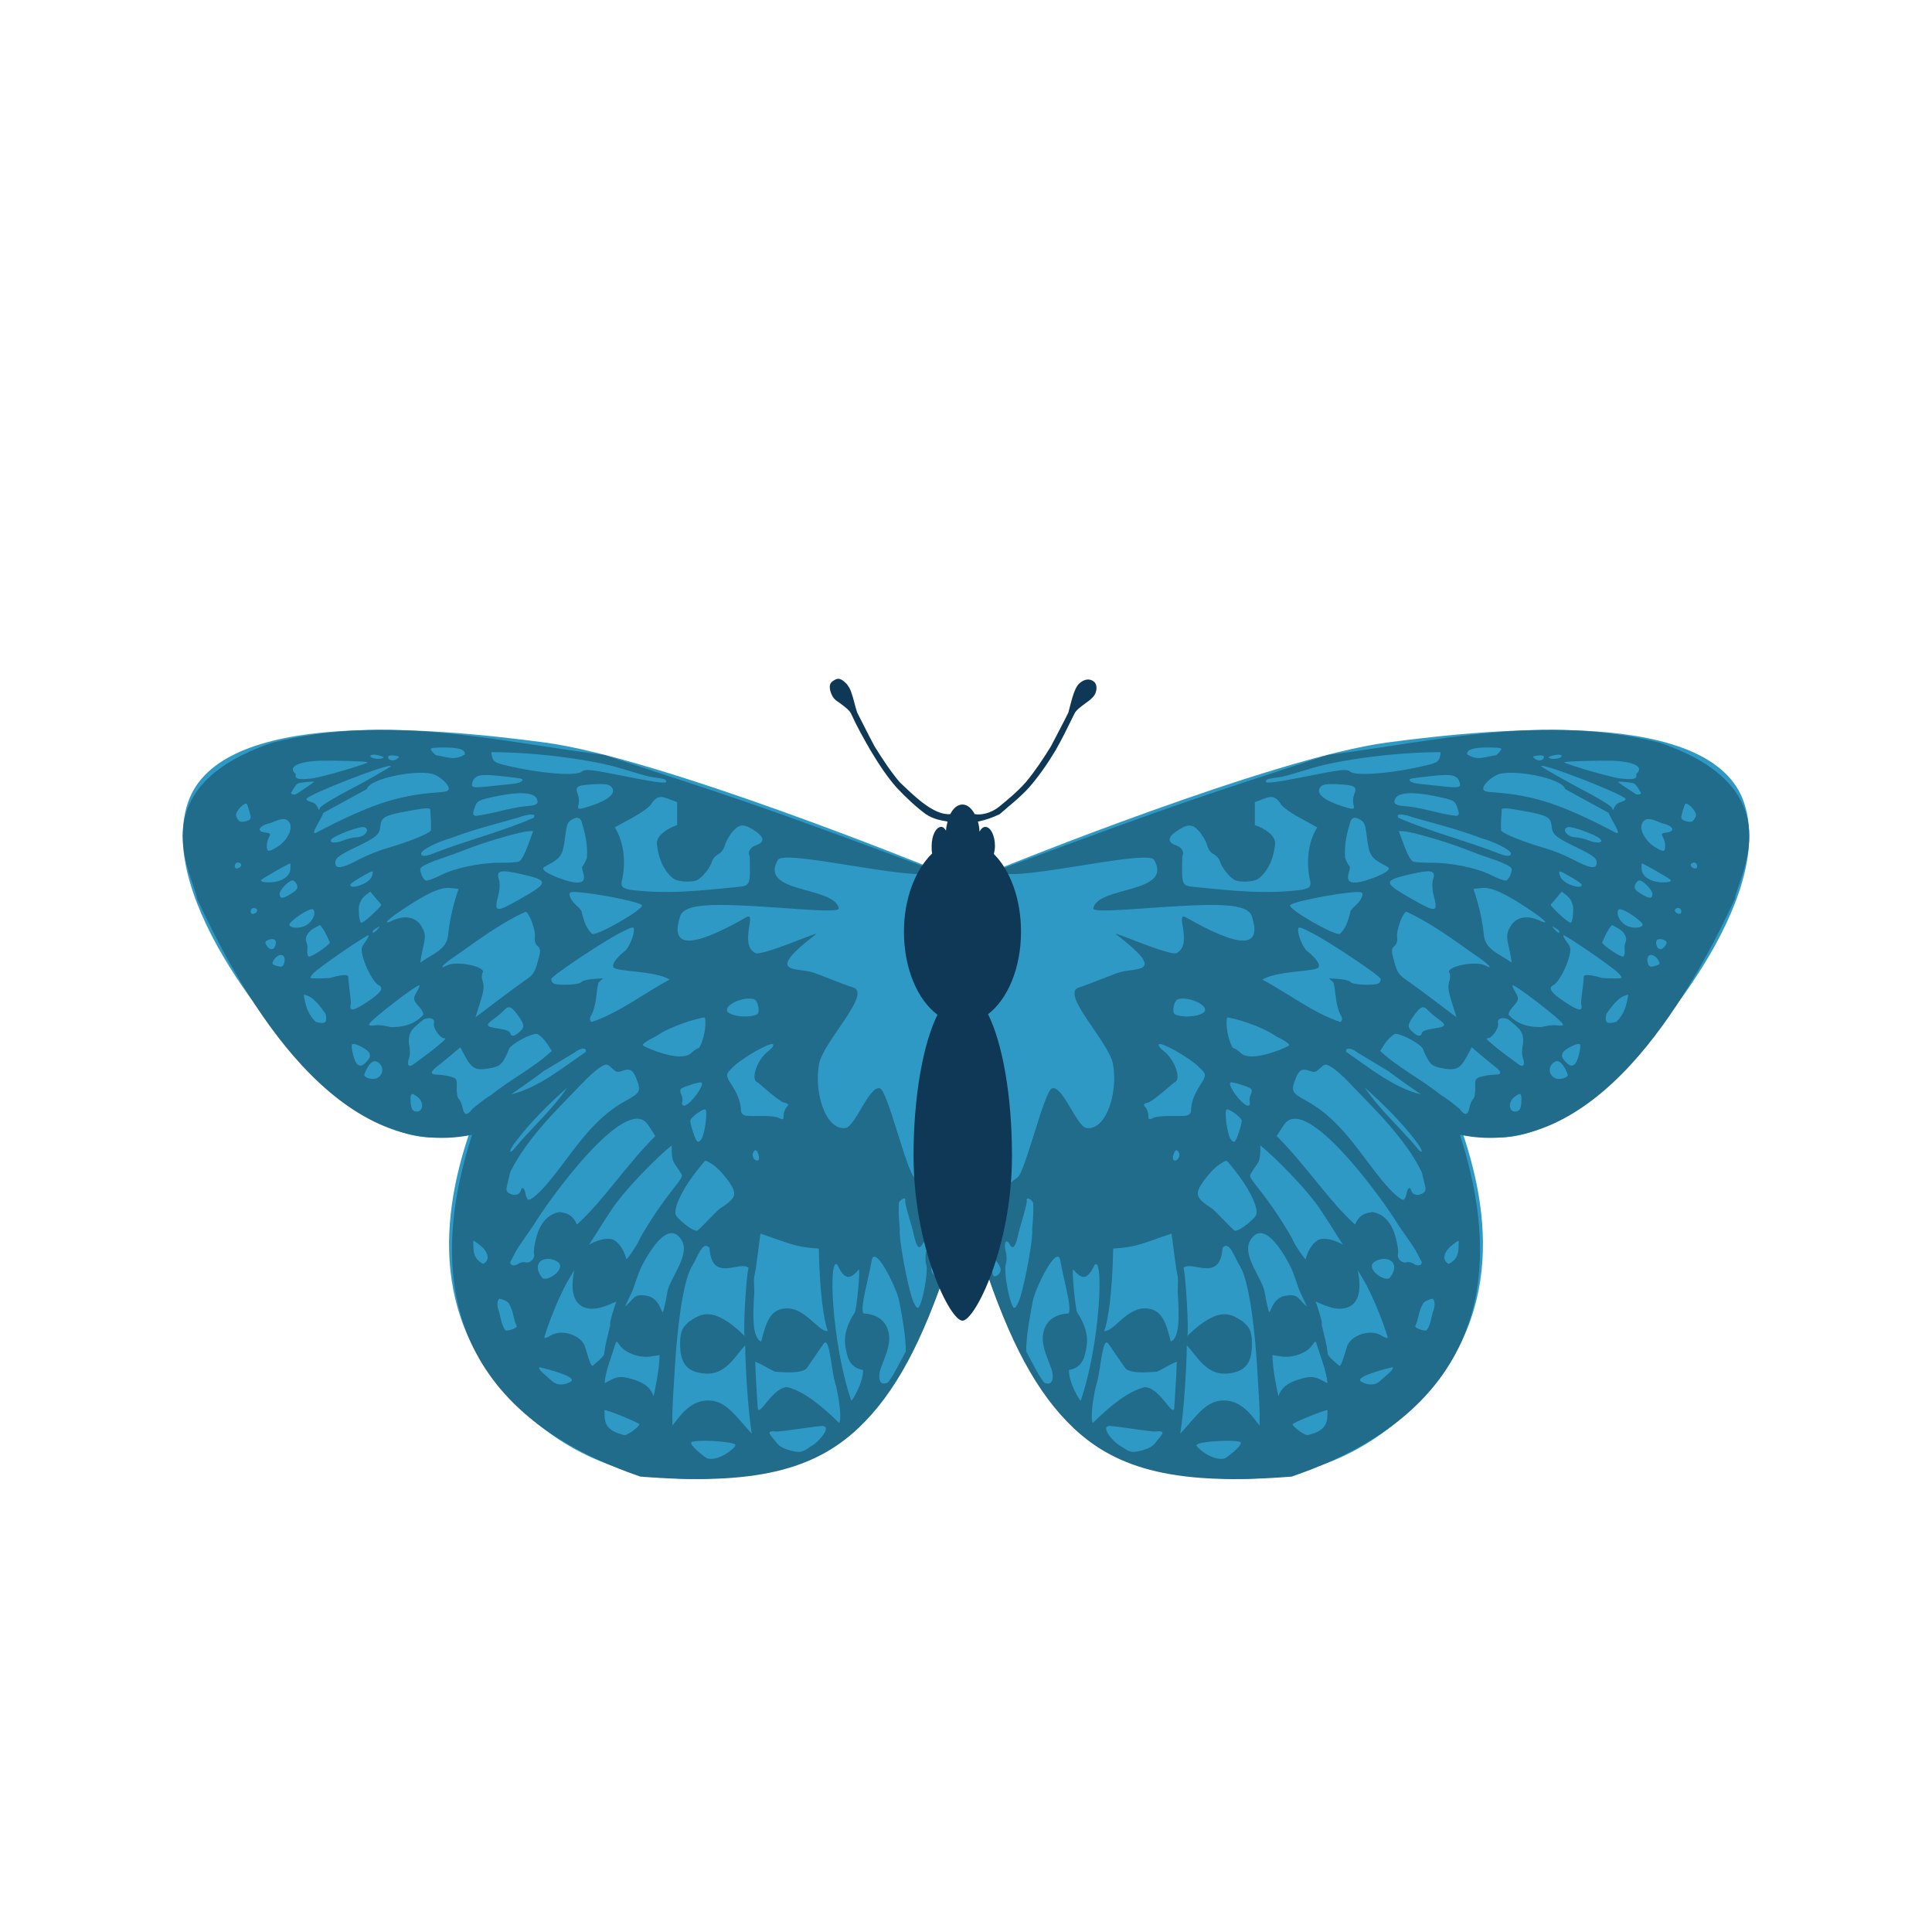 <svg width="74" height="74" viewBox="0 0 74 74" fill="none" xmlns="http://www.w3.org/2000/svg">
<rect width="74" height="74" fill="white"/>
<g filter="url(#filter0_i_1228_7578)">
<path d="M37 40.642C37.452 46.246 40.312 50.253 42.26 51.356C44.207 52.46 49.16 53.935 53.345 50.591C57.531 47.247 57.219 42.885 56.003 39.339C57.267 39.722 58.673 39.843 60.98 37.978C63.287 36.114 68.014 30.387 66.806 26.754C65.598 23.122 57.515 23.857 53.124 24.441C48.732 25.026 38.329 29.249 38.329 29.249C38.329 29.249 38.689 31.368 38.527 32.536C38.365 33.705 37.283 36.108 37.283 36.108L37 40.642Z" fill="#2F99C6"/>
<path d="M37 40.642C36.548 46.246 33.688 50.253 31.74 51.356C29.793 52.46 24.84 53.935 20.655 50.591C16.469 47.247 16.781 42.885 17.997 39.339C16.733 39.722 15.327 39.843 13.02 37.978C10.713 36.114 5.986 30.387 7.194 26.754C8.402 23.122 16.485 23.857 20.876 24.441C25.268 25.026 35.671 29.249 35.671 29.249C35.671 29.249 35.311 31.368 35.473 32.536C35.635 33.705 36.717 36.108 36.717 36.108L37 40.642Z" fill="#2F99C6"/>
<path d="M50.851 24.918C55.056 24.378 59.129 23.342 63.563 24.444C68.746 26.203 66.562 29.593 66.444 30.442C64.621 34.357 61.067 40.518 55.919 39.465C58.627 47.886 53.625 51.133 49.474 52.557C45.108 52.905 42.816 52.303 41.117 50.695C39.715 49.367 38.661 47.4 37.652 44.3C37.711 43.945 37.657 41.977 38.977 41.096C39.258 40.909 39.996 37.81 40.286 37.692C40.69 37.527 41.239 39.16 41.619 39.206C42.376 39.297 42.824 37.86 42.631 36.761C42.482 35.912 40.587 34.047 41.324 33.822C41.746 33.692 42.667 33.299 42.915 33.232C43.555 33.06 44.716 33.297 42.753 31.786C42.537 31.62 44.823 32.641 45.074 32.503C45.712 32.154 44.968 30.877 45.432 31.142C47.539 32.345 48.354 32.318 47.944 31.083C47.851 30.803 47.403 30.659 46.412 30.661C44.612 30.666 41.827 31.033 41.874 30.79C42.045 29.932 44.961 30.23 44.202 28.933C43.942 28.489 38.208 29.958 38.274 29.315C45.57 26.605 45.754 26.596 50.851 24.918ZM47.272 51.587C47.441 51.445 47.554 51.294 47.526 51.25C47.442 51.122 45.913 51.198 45.83 51.342C45.789 51.413 46.431 51.983 46.908 51.862C46.941 51.853 47.105 51.73 47.272 51.587ZM50.845 50.012C50.786 49.978 49.551 50.483 49.514 50.546C49.473 50.616 49.98 50.998 50.092 50.968C50.877 50.775 50.84 50.437 50.845 50.012ZM48.139 48.173C48.012 46.285 47.767 44.91 47.478 44.468C47.286 44.173 47.092 43.492 46.826 43.793C46.74 45.165 45.648 44.253 45.329 44.564C45.417 44.82 45.54 46.951 45.478 47.175C45.85 46.793 46.343 46.421 46.739 46.353C47.133 46.286 47.35 46.462 47.604 46.618C47.847 46.835 47.899 46.931 47.946 47.256C47.996 48.172 47.748 48.557 46.981 48.612C46.215 48.666 45.852 47.957 45.458 47.525C45.446 48.471 45.346 50.039 45.206 50.914C45.857 50.211 46.203 49.619 46.913 49.641C47.621 49.663 48.009 50.322 48.242 50.599L48.248 50.241C48.253 50.044 48.202 49.114 48.139 48.173ZM44.261 51.254C44.439 51.007 44.743 50.773 44.284 50.829C44.097 50.852 42.646 50.599 42.469 50.619C42.167 50.653 42.597 51.195 42.894 51.371C43.191 51.546 43.249 51.687 43.71 51.562C44.001 51.484 44.161 51.394 44.262 51.254H44.261ZM52.857 48.896C53.037 48.731 53.438 48.428 53.336 48.368C53.053 48.429 51.762 48.761 52.174 48.939C52.326 49.026 52.629 49.104 52.857 48.896ZM50.654 48.159C50.542 47.824 50.435 47.502 50.417 47.444C50.392 47.361 50.357 47.378 50.267 47.518C50.079 47.811 49.516 48.022 49.093 47.958L48.737 47.904C48.744 48.451 48.883 49.084 48.966 49.484C49.107 49.064 49.446 48.91 49.925 48.785C50.404 48.661 50.557 48.848 50.839 48.979C50.85 48.862 50.767 48.494 50.654 48.159V48.159ZM44.975 49.95C45.011 49.326 45.055 48.82 45.073 48.158C44.829 48.242 44.575 48.425 44.31 48.539C43.623 48.593 43.311 48.564 43.117 48.429L42.458 47.473C42.226 47.136 42.165 48.453 42.018 48.942C41.894 49.357 41.738 50.325 41.859 50.503C42.51 49.861 43.201 49.291 43.839 49.133C44.396 49.115 44.898 50.263 44.975 49.951V49.95ZM54.883 46.254C54.989 46.006 54.959 45.715 54.832 45.75C54.79 45.761 54.531 45.832 54.49 45.958C54.331 46.231 54.336 46.532 54.203 46.805C54.222 46.877 54.529 46.986 54.638 46.96C54.791 46.764 54.812 46.497 54.883 46.253V46.254ZM52.852 46.365C52.675 45.908 52.411 45.335 52.267 45.092L52.006 44.65C52.141 45.338 52.079 45.868 51.657 46.06C51.234 46.251 50.716 45.991 50.395 45.852C50.413 45.918 50.684 46.682 50.623 46.742C50.759 47.317 50.797 47.398 50.861 47.874C50.867 47.956 51.239 48.261 51.294 48.31C51.381 48.388 51.558 47.649 51.613 47.527C51.796 47.115 52.511 46.906 52.902 47.15C53.023 47.225 53.134 47.267 53.148 47.242C53.163 47.216 53.029 46.822 52.852 46.365V46.365ZM41.111 44.63C41.035 44.541 41.187 46.173 41.264 46.281C41.286 46.312 41.697 46.886 41.629 47.48C41.56 48.073 41.416 48.388 40.946 48.473C40.915 48.943 41.383 49.692 41.394 49.647C42.139 47.496 42.29 44.062 41.926 44.446C41.661 45.004 41.465 45.047 41.111 44.629L41.111 44.63ZM39.985 46.952C40.187 46.291 40.908 46.32 40.939 46.304C41.05 46.002 40.73 44.998 40.617 44.296C40.505 43.595 39.651 45.342 39.561 45.825C39.47 46.308 39.302 47.143 39.306 47.767C39.405 47.925 39.957 49.064 40.053 48.974C40.053 48.974 40.318 49.107 40.323 48.711C40.328 48.293 39.783 47.614 39.985 46.952ZM52.703 44.294C52.223 44.526 52.973 45.101 53.224 44.955C53.675 44.386 53.183 44.062 52.703 44.294ZM55.7 44.263C55.874 44.067 55.863 43.877 55.87 43.628C55.889 43.489 55.875 43.493 55.608 43.699C55.333 43.913 55.242 44.197 55.402 44.348C55.491 44.433 55.497 44.431 55.7 44.263H55.7ZM49.437 44.532C49.279 44.203 49.089 43.928 49.056 43.879C48.445 42.98 48.071 43.171 47.872 43.54C47.578 44.083 48.347 44.993 48.431 45.455C48.482 45.732 48.574 46.242 48.623 46.257C48.671 46.271 48.745 45.705 49.247 45.627C49.748 45.551 49.701 45.75 50.061 46.046L49.784 45.456C49.707 45.291 49.594 44.862 49.437 44.532ZM39.08 45.682C39.303 44.955 39.59 43.304 39.533 43.088C39.569 42.721 39.596 42.313 39.567 42.046C39.42 41.866 39.285 41.852 39.331 42.02C39.263 42.415 39.115 42.813 39.022 43.186C38.906 43.759 38.804 43.895 38.669 43.656C38.535 43.421 38.434 43.611 38.521 43.935C38.563 44.094 38.565 44.313 38.526 44.423C38.423 44.708 38.707 46.139 38.858 46.094C38.917 46.077 39.017 45.891 39.081 45.682H39.08ZM54.449 44.322C54.108 43.683 54.286 43.971 53.548 42.904C53.046 42.052 50.014 37.821 49.179 39.084L48.899 39.512C50.004 40.609 50.914 42.019 51.903 42.903C52.095 42.462 52.357 42.468 52.568 42.422C53.01 42.505 53.31 42.836 53.46 43.403C53.53 43.669 53.569 43.947 53.547 44.019C53.492 44.195 53.691 44.399 53.871 44.35C53.917 44.341 53.965 44.34 54.011 44.349C54.057 44.358 54.101 44.376 54.14 44.402C54.302 44.518 54.488 44.469 54.449 44.322ZM45.113 45.547C45.097 45.301 45.151 45.025 45.093 44.812C45.036 44.599 44.897 43.35 44.871 43.251C43.802 43.608 43.531 43.778 42.638 43.822C42.608 45.431 42.452 46.58 42.293 46.983C42.636 47.019 43.123 46.149 43.796 46.117C44.468 46.084 44.644 46.584 44.844 47.384C45.205 47.238 45.158 46.32 45.113 45.547ZM38.308 44.723C38.352 44.629 38.327 44.537 38.214 44.37C38.034 44.105 37.962 44.184 37.996 44.609C38.016 44.849 38.044 44.907 38.135 44.883C38.198 44.866 38.276 44.794 38.308 44.724V44.723ZM50.559 43.467C50.782 43.402 51.188 43.518 51.442 43.679C51.352 43.557 50.858 42.749 50.646 42.441C50.09 41.555 48.738 40.239 48.275 39.873C48.281 40.596 48.188 40.475 47.892 40.982C47.801 41.14 48.267 41.485 49.071 42.741C49.307 43.11 49.515 43.464 49.532 43.526C49.562 43.633 49.972 44.239 50.009 44.229C50.112 43.832 50.336 43.533 50.56 43.467H50.559ZM53.875 41.711C53.909 41.502 54.008 41.434 54.05 41.591C54.095 41.758 54.272 41.816 54.46 41.724C54.603 41.654 54.626 41.59 54.577 41.395C54.535 41.228 54.495 41.06 54.456 40.893C53.809 39.575 52.602 38.438 51.684 37.477C51.463 37.241 51.166 36.976 51.024 36.888C50.776 36.735 50.759 36.736 50.568 36.911C50.39 37.074 50.351 37.085 50.17 37.018C49.863 36.906 49.747 36.979 49.601 37.375C49.449 37.789 49.49 37.868 50.009 38.148C51.337 38.868 52.02 40.093 52.929 41.205C53.32 41.683 53.683 42.003 53.774 41.946C53.812 41.921 53.858 41.816 53.876 41.712L53.875 41.711ZM48.101 42.561C48.235 42.346 47.905 41.64 47.471 41.058C47.245 40.754 47.023 40.482 46.976 40.453C46.577 40.614 46.332 40.941 46.101 41.232C45.742 41.745 45.785 41.875 46.449 42.309C46.653 42.484 47.122 43.009 47.298 43.144C47.529 43.139 48.02 42.69 48.101 42.561ZM54.264 39.748C53.686 38.98 52.979 38.289 52.276 37.657C52.82 38.482 53.715 39.282 54.274 39.963C54.353 40.074 54.433 40.136 54.453 40.102C54.472 40.069 54.387 39.909 54.264 39.748H54.264ZM45.167 40.184C45.145 40.103 45.094 40.047 45.053 40.057C44.961 40.082 44.882 40.396 44.957 40.44C45.064 40.501 45.205 40.329 45.167 40.184ZM58.271 38.227C58.291 37.869 58.254 37.834 58.021 38.003C57.726 38.217 57.795 38.651 58.11 38.566C58.207 38.541 58.26 38.429 58.271 38.227ZM56.29 38.401C56.321 38.26 56.384 38.119 56.43 38.089C56.476 38.058 56.51 37.869 56.505 37.667C56.496 37.32 56.51 37.298 56.766 37.231C56.914 37.192 57.138 37.161 57.263 37.161C57.539 37.161 57.529 37.055 57.23 36.827C56.924 36.587 56.667 36.366 56.37 36.114L56.188 36.455C55.933 36.931 55.773 37.012 55.269 36.922C54.925 36.86 54.82 36.799 54.697 36.59C54.615 36.449 54.53 36.27 54.509 36.193C54.457 36 53.614 35.548 53.413 35.605C53.147 35.774 53.034 35.991 52.865 36.254C53.571 36.912 54.443 37.336 55.196 37.948C55.459 38.096 55.691 38.307 55.892 38.459C56.116 38.752 56.217 38.737 56.29 38.401ZM60.05 37.17C60.029 37.093 59.814 36.53 59.556 36.668C59.297 36.806 59.298 37.131 59.52 37.272C59.743 37.414 60.07 37.247 60.05 37.17ZM60.476 36.399C60.525 36.206 60.543 36.027 60.515 36.001C60.433 35.923 59.918 36.183 59.852 36.336C59.803 36.449 59.827 36.519 59.967 36.673C60.199 36.929 60.364 36.841 60.476 36.399ZM54.429 37.92C50.901 35.483 56.214 38.879 51.996 36.316C51.757 36.125 51.517 36.111 51.565 36.293C52.473 36.91 53.364 37.655 54.428 37.92H54.429ZM58.333 36.533C58.288 36.404 58.287 36.166 58.333 36.003C58.388 35.484 58.163 35.378 57.769 35.042C57.529 34.943 57.331 35.019 57.378 35.193C57.426 35.374 57.138 35.784 56.974 35.767C56.908 35.76 56.961 35.837 57.099 35.945C57.422 36.228 57.778 36.484 58.116 36.732C58.33 36.913 58.434 36.818 58.334 36.532L58.333 36.533ZM47.457 39.355C47.524 39.15 47.57 38.95 47.559 38.909C47.526 38.786 47.087 38.467 46.988 38.493C46.882 38.522 47.003 39.45 47.138 39.636C47.267 39.814 47.322 39.765 47.457 39.355ZM62.367 34.099C61.999 34.152 61.738 34.545 61.529 34.83C61.454 35.175 61.534 35.24 61.907 35.14C62.197 34.861 62.293 34.551 62.367 34.099ZM59.862 35.23C59.822 35.077 57.981 33.659 57.933 33.743C57.921 33.764 57.97 33.879 58.042 33.999C58.19 34.247 58.179 34.309 57.935 34.576C57.838 34.681 57.771 34.813 57.785 34.866C58.143 35.276 58.656 35.347 59.028 35.34C59.24 35.287 59.489 35.254 59.584 35.268C59.793 35.299 59.878 35.287 59.862 35.23ZM47.865 38.201C47.847 38.13 47.865 38.003 47.91 37.918C47.953 37.834 47.955 37.735 47.915 37.699C47.832 37.627 47.221 37.436 47.143 37.457C47.004 37.494 47.355 38.055 47.666 38.29C47.808 38.398 47.908 38.354 47.867 38.201H47.865ZM45.618 38.551C45.632 38.059 45.868 37.725 46.099 37.356C46.187 37.132 46.183 37.122 45.907 36.854C45.55 36.507 44.482 35.903 44.393 35.998C44.351 36.043 44.426 36.148 44.592 36.276C45.016 36.605 45.268 37.381 44.976 37.46C44.656 37.729 44.368 38 44.024 38.213C43.788 38.277 43.77 38.3 43.87 38.408C43.932 38.474 43.984 38.615 43.985 38.721C43.985 38.9 44.002 38.905 44.228 38.793C44.649 38.706 45.082 38.773 45.431 38.734C45.54 38.712 45.613 38.64 45.618 38.551V38.551ZM60.557 34.43C60.579 34.066 60.663 33.609 60.659 33.421C60.654 33.234 61.372 33.461 61.372 33.461C61.763 33.482 62.095 33.481 62.109 33.456C62.124 33.432 62.061 33.341 61.97 33.253C61.705 32.998 59.912 31.771 59.881 31.825C59.866 31.851 59.927 31.97 60.019 32.089C60.163 32.278 60.174 32.344 60.111 32.615C60.011 33.039 59.682 33.644 59.504 33.729C59.278 33.839 59.402 34.025 59.936 34.378C60.492 34.745 60.645 34.758 60.557 34.429L60.557 34.43ZM54.468 35.557C54.489 35.491 54.645 35.434 54.925 35.394C55.403 35.324 55.425 35.267 55.073 35.017C54.939 34.922 54.813 34.815 54.697 34.698C54.513 34.499 54.411 34.539 54.145 34.914C53.896 35.265 53.895 35.352 54.137 35.555C54.32 35.71 54.423 35.71 54.469 35.555L54.468 35.557ZM63.53 32.799C63.341 32.466 63.019 32.522 63.112 32.873C63.154 33.029 63.2 33.051 63.386 33.001C63.571 32.951 63.596 32.916 63.53 32.799ZM55.612 34.4C55.471 33.961 55.448 33.784 55.509 33.599C55.552 33.468 55.555 33.317 55.517 33.264C55.349 33.031 56.501 32.785 56.871 32.975C57.248 33.169 57.005 32.91 56.491 32.571C55.646 31.978 54.787 31.336 53.866 30.921C53.724 30.96 53.475 31.64 53.513 31.89C53.535 32.035 53.494 32.17 53.407 32.239C53.286 32.337 53.285 32.417 53.402 32.832C53.525 33.264 53.574 33.336 53.888 33.55C54.567 34.032 55.117 34.46 55.787 34.964C55.787 34.964 55.71 34.709 55.611 34.4H55.612ZM49.377 36.032C49.402 35.988 49.178 35.836 48.878 35.695C48.308 35.292 47.273 34.991 46.998 34.971C46.938 35.26 47.033 35.826 47.215 36.127C47.308 36.161 47.438 36.247 47.504 36.316C47.696 36.517 48.134 36.513 48.762 36.303C49.075 36.199 49.351 36.077 49.377 36.033V36.032ZM63.836 32.116C63.864 32.025 63.598 31.927 63.487 31.989C63.377 32.051 63.461 32.272 63.498 32.307C63.658 32.459 63.809 32.208 63.837 32.116H63.836ZM62.229 32.394C62.215 32.287 62.229 32.158 62.255 32.108C62.347 31.94 62.222 31.688 61.981 31.558L61.744 31.43C61.565 31.621 61.461 31.89 61.364 32.102C61.43 32.243 62.105 32.685 62.18 32.636C62.22 32.61 62.241 32.501 62.228 32.394H62.229ZM51.385 34.944C51.126 34.517 51.176 33.945 51.074 33.63L50.898 33.472L51.281 33.498C51.492 33.512 51.694 33.565 51.731 33.616C51.81 33.726 52.672 33.759 52.811 33.659C52.864 33.62 52.894 33.545 52.879 33.49C52.843 33.36 50.943 32.089 50.255 31.736C49.766 31.485 49.717 31.474 49.718 31.63C49.718 31.852 49.926 32.323 50.069 32.43C50.209 32.535 50.618 32.898 50.495 33.059C50.372 33.222 48.907 33.176 48.35 33.521C49.335 34.042 50.292 34.799 51.338 35.145C51.403 35.112 51.423 35.029 51.385 34.944ZM57.799 32.312C57.695 31.867 57.7 31.763 57.839 31.509C58.053 31.119 58.479 31.031 58.993 31.27C59.36 31.441 59.175 31.236 58.635 30.874C57.657 30.216 57.129 29.973 56.762 30.012L56.434 30.046C56.637 30.624 56.783 31.256 56.838 31.835C56.903 32.39 57.446 32.538 57.895 32.866C57.908 32.843 57.864 32.595 57.799 32.313V32.312ZM62.874 31.336C62.608 31.066 62.077 30.759 62.005 30.835C61.878 30.971 62.021 31.293 62.272 31.439C62.568 31.611 63.061 31.526 62.874 31.336ZM64.392 30.865C64.384 30.834 64.364 30.808 64.336 30.792C64.309 30.776 64.276 30.772 64.246 30.78C64.125 30.812 64.117 30.913 64.23 30.977C64.342 31.043 64.424 30.985 64.392 30.865H64.392ZM59.59 31.554C59.423 31.462 59.422 31.465 59.555 31.614C59.633 31.7 59.711 31.743 59.73 31.71C59.749 31.678 59.686 31.607 59.59 31.554ZM60.254 30.721C60.18 30.407 60.06 30.334 59.818 30.15C59.68 30.319 59.537 30.485 59.395 30.651C59.365 30.68 59.828 31.132 60.034 31.275C60.182 31.377 60.191 31.373 60.231 31.18C60.254 31.07 60.265 30.863 60.254 30.721ZM63.291 30.251C63.307 30.091 62.91 29.689 62.772 29.725C62.716 29.741 62.648 29.823 62.622 29.908C62.584 30.032 62.631 30.098 62.86 30.238C63.181 30.433 63.271 30.436 63.29 30.251H63.291ZM46.158 34.693C46.184 34.45 45.501 34.168 45.13 34.268C44.96 34.314 44.868 34.795 45.016 34.859C45.381 35.017 46.136 34.907 46.158 34.693ZM64.003 29.715C63.991 29.669 62.932 29.061 62.885 29.073C62.873 29.078 62.87 29.178 62.879 29.299C62.904 29.639 63.384 29.862 63.917 29.78C63.971 29.771 64.01 29.742 64.003 29.715ZM65.001 29.125C64.997 29.11 64.99 29.096 64.981 29.083C64.971 29.071 64.959 29.06 64.945 29.052C64.932 29.044 64.917 29.039 64.901 29.037C64.885 29.035 64.87 29.036 64.855 29.041C64.734 29.073 64.726 29.174 64.839 29.239C64.951 29.304 65.033 29.246 65.001 29.126V29.125ZM60.58 29.877C60.571 29.843 60.367 29.704 60.127 29.567C59.699 29.325 59.69 29.324 59.743 29.522C59.778 29.653 59.899 29.773 60.088 29.861C60.369 29.994 60.614 30.001 60.58 29.877V29.877ZM63.781 28.412C63.781 28.295 63.753 28.18 63.7 28.076C63.618 27.93 63.634 27.91 63.847 27.885C64.19 27.845 64.089 27.63 63.684 27.538C63.516 27.5 63.169 27.266 62.98 27.427C62.688 27.677 63.012 28.221 63.397 28.45C63.722 28.642 63.771 28.638 63.781 28.412ZM54.912 30.285C54.856 30.073 54.846 29.817 54.889 29.686C55.005 29.333 54.837 29.297 53.996 29.49C52.969 29.726 52.976 29.809 54.08 30.436C55.017 30.969 55.089 30.956 54.912 30.285ZM61.151 28.983C61.137 28.86 60.949 28.727 60.44 28.483C59.567 28.062 59.466 27.977 59.431 27.641C59.398 27.307 59.27 27.233 58.456 27.08C57.633 26.926 57.483 26.923 57.52 27.066C57.493 27.314 57.486 27.565 57.496 27.814C57.588 27.942 58.399 28.265 59.193 28.492C59.48 28.574 59.931 28.755 60.195 28.894C60.949 29.292 61.19 29.314 61.151 28.983L61.151 28.983ZM51.714 30.974C51.699 30.92 51.784 30.796 51.902 30.698C52.118 30.521 52.254 30.243 52.153 30.185C51.96 30.072 49.509 30.51 49.415 30.673C49.332 30.818 51.091 31.835 51.317 31.774C51.557 31.552 51.623 31.279 51.714 30.974L51.714 30.974ZM57.864 29.476C57.934 29.264 57.926 29.245 57.721 29.132C57.534 29.039 57.341 28.961 57.143 28.898C56.804 28.784 56.469 28.661 56.137 28.53C55.418 28.247 54.068 27.854 53.77 27.84L53.576 27.831L53.781 28.386C53.906 28.723 54.038 28.963 54.119 28.997C54.191 29.027 54.502 29.049 54.808 29.045C55.572 29.036 56.555 29.238 57.116 29.52C57.373 29.65 57.63 29.743 57.687 29.727C57.744 29.712 57.825 29.599 57.864 29.476ZM64.96 27.23C64.978 27.059 64.6 26.685 64.54 26.799C64.514 26.848 64.4 27.203 64.397 27.307C64.392 27.447 64.702 27.496 64.794 27.471C64.862 27.453 64.953 27.301 64.96 27.23ZM61.295 28.137C61.143 27.981 60.214 27.637 60.057 27.68C59.8 27.749 60.009 28.052 60.324 28.068C60.473 28.076 60.711 28.131 60.852 28.191C61.156 28.319 61.438 28.285 61.295 28.137H61.295ZM57.866 28.673C57.832 28.543 57.242 28.244 56.753 28.11C55.886 27.779 55.013 27.559 54.112 27.305C53.977 27.249 53.836 27.214 53.691 27.2C53.532 27.194 53.508 27.216 53.559 27.323C54.808 27.868 56.217 28.216 57.464 28.712C57.729 28.817 57.9 28.801 57.867 28.673H57.866ZM53.127 29.366C53.239 29.26 53.232 29.245 53.013 29.129C52.516 28.865 52.441 28.747 52.361 28.106C52.297 27.588 52.267 27.503 52.116 27.405C51.877 27.25 51.736 27.311 51.693 27.589C51.549 28.025 51.487 28.489 51.522 28.868C51.583 29.018 51.657 29.155 51.685 29.172C51.714 29.188 51.705 29.3 51.665 29.421C51.524 29.852 51.813 29.917 52.593 29.631C52.821 29.547 53.061 29.427 53.127 29.366ZM50.198 29.816C50.004 29.032 50.106 28.238 50.453 27.69C49.971 27.416 49.369 27.141 49.078 26.829C48.769 26.338 48.576 26.552 48.064 26.722V27.6C48.465 27.744 48.871 28.014 48.838 28.327C48.804 28.641 48.717 29.089 48.415 29.448C48.22 29.679 48.13 29.727 47.832 29.76C47.639 29.782 47.402 29.761 47.306 29.714C47.097 29.612 46.791 29.229 46.728 28.991C46.702 28.896 46.596 28.774 46.491 28.721C46.371 28.659 46.273 28.523 46.23 28.36C46.191 28.216 46.053 27.979 45.922 27.833C45.659 27.54 45.48 27.547 45.025 27.864C44.724 28.075 44.726 28.271 45.031 28.371C45.266 28.449 45.374 28.633 45.284 28.801C45.263 29.867 45.249 29.919 45.702 29.968C47.191 30.116 48.441 30.262 49.874 30.08C50.144 30.015 50.194 29.974 50.194 29.816H50.198ZM62.266 26.604C62.221 26.437 59.095 25.22 59.025 25.341C59.009 25.368 60.234 26.059 60.614 26.251C60.993 26.444 61.722 26.857 61.746 26.949C61.807 27.177 61.777 26.802 62.057 26.727C62.181 26.694 62.274 26.638 62.266 26.604V26.604ZM62.609 26.02C62.537 25.969 61.996 25.919 61.98 25.946C61.965 25.973 62.57 26.358 62.643 26.409C62.714 26.46 62.836 26.42 62.852 26.392C62.867 26.365 62.681 26.07 62.609 26.019V26.02ZM59.949 26.223C59.833 25.79 57.874 25.438 57.35 25.675C57.023 25.822 56.674 26.19 56.866 26.294C57.034 26.385 57.732 26.301 58.984 26.642C60.235 26.984 61.799 27.858 61.897 27.899C62.148 28.001 61.672 27.341 61.617 27.136L59.949 26.223ZM62.671 25.651C63.07 25.29 62.294 25.152 61.746 25.137C61.278 25.124 59.909 25.157 59.92 25.199C59.937 25.262 61.684 25.773 62.044 25.815C62.576 25.877 62.721 25.839 62.671 25.651ZM55.819 26.935C55.721 26.66 55.693 26.646 54.962 26.493C54.116 26.316 53.551 26.352 53.442 26.588C53.348 26.795 53.447 26.857 53.907 26.884C54.543 26.956 55.157 27.178 55.78 27.251C55.896 27.224 55.902 27.168 55.819 26.935ZM55.914 25.993C55.832 25.687 55.629 25.635 54.85 25.722C53.929 25.825 53.949 25.821 54.013 25.917C54.041 25.96 54.196 26.008 54.357 26.023C54.518 26.038 54.899 26.079 55.203 26.112C55.876 26.186 55.962 26.171 55.914 25.993ZM59.798 24.931C59.76 24.895 59.62 24.897 59.484 24.936C59.297 24.987 59.271 25.014 59.374 25.047C59.553 25.106 59.885 25.017 59.797 24.934L59.798 24.931ZM59.135 24.985C59.13 24.94 59.025 24.919 58.897 24.939C58.689 24.969 58.678 24.985 58.801 25.071C58.946 25.174 59.145 25.122 59.135 24.984V24.985ZM51.838 26.799C51.813 26.68 51.822 26.555 51.864 26.44C51.986 26.138 51.914 26.081 51.374 26.046C50.76 26.006 50.616 26.036 50.533 26.217C50.443 26.414 50.741 26.655 51.307 26.844C51.864 27.03 51.899 27.027 51.839 26.799H51.838ZM57.449 24.786C57.556 24.653 57.526 24.64 57.1 24.631C56.448 24.617 56.149 24.708 56.201 24.903C56.616 25.138 56.795 25.004 57.286 24.93C57.312 24.93 57.384 24.866 57.449 24.786ZM55.144 25.015C55.176 24.911 55.188 24.818 55.171 24.809C53.275 24.814 51.194 25.134 50.24 25.425C49.286 25.716 49.146 25.754 48.94 25.777C48.734 25.799 48.543 25.84 48.517 25.868C48.353 26.038 48.666 26.011 50.033 25.738C51.384 25.468 51.582 25.447 51.708 25.552C51.933 25.742 53.342 25.625 54.66 25.307C55.016 25.221 55.096 25.173 55.144 25.015H55.144Z" fill="#216B8B"/>
<path d="M23.149 24.918C18.944 24.378 14.871 23.342 10.437 24.444C5.255 26.203 7.438 29.593 7.556 30.442C9.379 34.357 12.933 40.518 18.081 39.465C15.373 47.886 20.375 51.133 24.526 52.557C28.892 52.905 31.184 52.303 32.883 50.695C34.285 49.367 35.339 47.4 36.348 44.3C36.289 43.945 36.343 41.977 35.023 41.096C34.742 40.909 34.004 37.81 33.714 37.692C33.31 37.527 32.761 39.16 32.381 39.206C31.624 39.297 31.176 37.86 31.369 36.761C31.518 35.912 33.413 34.047 32.676 33.822C32.254 33.692 31.333 33.299 31.085 33.232C30.445 33.06 29.284 33.297 31.247 31.786C31.463 31.62 29.177 32.641 28.926 32.503C28.288 32.154 29.032 30.877 28.568 31.142C26.461 32.345 25.646 32.318 26.056 31.083C26.149 30.803 26.597 30.659 27.588 30.661C29.388 30.666 32.173 31.033 32.126 30.79C31.955 29.932 29.039 30.23 29.798 28.933C30.058 28.489 35.792 29.958 35.726 29.315C28.43 26.605 28.246 26.596 23.149 24.918ZM26.728 51.587C26.559 51.445 26.446 51.294 26.474 51.25C26.558 51.122 28.087 51.198 28.17 51.342C28.211 51.413 27.569 51.983 27.092 51.862C27.059 51.853 26.895 51.73 26.728 51.587ZM23.155 50.012C23.214 49.978 24.449 50.483 24.486 50.546C24.527 50.616 24.02 50.998 23.908 50.968C23.123 50.775 23.16 50.437 23.155 50.012ZM25.861 48.173C25.988 46.285 26.233 44.91 26.522 44.468C26.714 44.173 26.908 43.492 27.174 43.793C27.259 45.165 28.352 44.253 28.671 44.564C28.583 44.82 28.46 46.951 28.522 47.175C28.15 46.793 27.657 46.421 27.262 46.353C26.867 46.286 26.65 46.462 26.396 46.618C26.153 46.835 26.101 46.931 26.055 47.256C26.004 48.172 26.252 48.557 27.018 48.612C27.785 48.666 28.148 47.957 28.542 47.525C28.554 48.471 28.654 50.039 28.794 50.914C28.143 50.211 27.797 49.619 27.087 49.641C26.379 49.663 25.991 50.322 25.758 50.599L25.752 50.241C25.747 50.044 25.798 49.114 25.861 48.173ZM29.739 51.254C29.561 51.007 29.257 50.773 29.716 50.829C29.903 50.852 31.354 50.599 31.53 50.619C31.833 50.653 31.403 51.195 31.106 51.371C30.809 51.546 30.751 51.687 30.29 51.562C30 51.484 29.839 51.394 29.738 51.254H29.739ZM21.143 48.896C20.963 48.731 20.562 48.428 20.664 48.368C20.947 48.429 22.238 48.761 21.826 48.939C21.674 49.026 21.371 49.104 21.143 48.896ZM23.346 48.159C23.458 47.824 23.565 47.502 23.583 47.444C23.608 47.361 23.643 47.378 23.733 47.518C23.921 47.811 24.484 48.022 24.907 47.958L25.263 47.904C25.256 48.451 25.116 49.084 25.034 49.484C24.893 49.064 24.554 48.91 24.075 48.785C23.596 48.661 23.443 48.848 23.161 48.979C23.15 48.862 23.233 48.494 23.346 48.159V48.159ZM29.025 49.95C28.989 49.326 28.945 48.82 28.927 48.158C29.171 48.242 29.425 48.425 29.69 48.539C30.377 48.593 30.689 48.564 30.884 48.429L31.542 47.473C31.774 47.136 31.835 48.453 31.982 48.942C32.106 49.357 32.262 50.325 32.141 50.503C31.49 49.861 30.799 49.291 30.161 49.133C29.604 49.115 29.102 50.263 29.025 49.951V49.95ZM19.117 46.254C19.011 46.006 19.041 45.715 19.168 45.75C19.21 45.761 19.469 45.832 19.51 45.958C19.669 46.231 19.664 46.532 19.797 46.805C19.778 46.877 19.471 46.986 19.362 46.96C19.209 46.764 19.188 46.497 19.117 46.253V46.254ZM21.148 46.365C21.325 45.908 21.589 45.335 21.733 45.092L21.994 44.65C21.859 45.338 21.921 45.868 22.343 46.06C22.766 46.251 23.284 45.991 23.605 45.852C23.587 45.918 23.316 46.682 23.377 46.742C23.241 47.317 23.203 47.398 23.139 47.874C23.133 47.956 22.761 48.261 22.706 48.31C22.619 48.388 22.442 47.649 22.387 47.527C22.204 47.115 21.489 46.906 21.098 47.15C20.977 47.225 20.866 47.267 20.852 47.242C20.837 47.216 20.971 46.822 21.148 46.365V46.365ZM32.889 44.63C32.965 44.541 32.813 46.173 32.736 46.281C32.714 46.312 32.303 46.886 32.371 47.48C32.44 48.073 32.584 48.388 33.054 48.473C33.085 48.943 32.617 49.692 32.606 49.647C31.861 47.496 31.71 44.062 32.074 44.446C32.339 45.004 32.535 45.047 32.889 44.629L32.889 44.63ZM34.015 46.952C33.813 46.291 33.092 46.32 33.061 46.304C32.95 46.002 33.27 44.998 33.383 44.296C33.495 43.595 34.349 45.342 34.439 45.825C34.53 46.308 34.698 47.143 34.694 47.767C34.595 47.925 34.043 49.064 33.947 48.974C33.947 48.974 33.682 49.107 33.677 48.711C33.672 48.293 34.217 47.614 34.015 46.952ZM21.297 44.294C21.777 44.526 21.027 45.101 20.776 44.955C20.325 44.386 20.817 44.062 21.297 44.294ZM18.3 44.263C18.126 44.067 18.137 43.877 18.13 43.628C18.111 43.489 18.125 43.493 18.392 43.699C18.667 43.913 18.758 44.197 18.598 44.348C18.509 44.433 18.503 44.431 18.299 44.263H18.3ZM24.563 44.532C24.721 44.203 24.911 43.928 24.944 43.879C25.555 42.98 25.929 43.171 26.128 43.54C26.422 44.083 25.652 44.993 25.569 45.455C25.518 45.732 25.426 46.242 25.377 46.257C25.329 46.271 25.255 45.705 24.753 45.627C24.252 45.551 24.299 45.75 23.939 46.046L24.216 45.456C24.293 45.291 24.406 44.862 24.563 44.532ZM34.92 45.682C34.697 44.955 34.41 43.304 34.467 43.088C34.431 42.721 34.404 42.313 34.433 42.046C34.58 41.866 34.715 41.852 34.669 42.02C34.737 42.415 34.885 42.813 34.978 43.186C35.094 43.759 35.196 43.895 35.331 43.656C35.465 43.421 35.566 43.611 35.479 43.935C35.437 44.094 35.435 44.313 35.474 44.423C35.577 44.708 35.293 46.139 35.142 46.094C35.083 46.077 34.983 45.891 34.919 45.682H34.92ZM19.551 44.322C19.892 43.683 19.714 43.971 20.452 42.904C20.954 42.052 23.986 37.821 24.821 39.084L25.101 39.512C23.996 40.609 23.086 42.019 22.097 42.903C21.905 42.462 21.643 42.468 21.432 42.422C20.99 42.505 20.69 42.836 20.54 43.403C20.47 43.669 20.431 43.947 20.453 44.019C20.508 44.195 20.309 44.399 20.129 44.35C20.083 44.341 20.035 44.34 19.989 44.349C19.943 44.358 19.899 44.376 19.86 44.402C19.698 44.518 19.512 44.469 19.551 44.322ZM28.887 45.547C28.903 45.301 28.849 45.025 28.907 44.812C28.964 44.599 29.103 43.35 29.129 43.251C30.198 43.608 30.469 43.778 31.362 43.822C31.392 45.431 31.548 46.58 31.707 46.983C31.364 47.019 30.877 46.149 30.204 46.117C29.532 46.084 29.356 46.584 29.156 47.384C28.795 47.238 28.842 46.32 28.887 45.547ZM35.692 44.723C35.648 44.629 35.673 44.537 35.786 44.37C35.966 44.105 36.038 44.184 36.004 44.609C35.984 44.849 35.956 44.907 35.865 44.883C35.802 44.866 35.724 44.794 35.692 44.724V44.723ZM23.441 43.467C23.218 43.402 22.812 43.518 22.558 43.679C22.648 43.557 23.142 42.749 23.354 42.441C23.91 41.555 25.262 40.239 25.725 39.873C25.719 40.596 25.812 40.475 26.108 40.982C26.199 41.14 25.733 41.485 24.929 42.741C24.693 43.11 24.485 43.464 24.468 43.526C24.438 43.633 24.028 44.239 23.991 44.229C23.888 43.832 23.664 43.533 23.44 43.467H23.441ZM20.125 41.711C20.091 41.502 19.992 41.434 19.95 41.591C19.905 41.758 19.728 41.816 19.54 41.724C19.396 41.654 19.374 41.59 19.423 41.395C19.465 41.228 19.506 41.06 19.544 40.893C20.191 39.575 21.398 38.438 22.316 37.477C22.537 37.241 22.834 36.976 22.976 36.888C23.224 36.735 23.241 36.736 23.432 36.911C23.61 37.074 23.649 37.085 23.83 37.018C24.137 36.906 24.253 36.979 24.399 37.375C24.552 37.789 24.51 37.868 23.991 38.148C22.663 38.868 21.98 40.093 21.071 41.205C20.68 41.683 20.317 42.003 20.226 41.946C20.188 41.921 20.142 41.816 20.125 41.712L20.125 41.711ZM25.899 42.561C25.765 42.346 26.095 41.64 26.529 41.058C26.755 40.754 26.977 40.482 27.024 40.453C27.423 40.614 27.668 40.941 27.899 41.232C28.258 41.745 28.215 41.875 27.551 42.309C27.347 42.484 26.878 43.009 26.702 43.144C26.471 43.139 25.98 42.69 25.899 42.561ZM19.736 39.748C20.314 38.98 21.021 38.289 21.724 37.657C21.18 38.482 20.285 39.282 19.726 39.963C19.647 40.074 19.567 40.136 19.547 40.102C19.528 40.069 19.613 39.909 19.736 39.748H19.736ZM28.833 40.184C28.855 40.103 28.906 40.047 28.947 40.057C29.039 40.082 29.118 40.396 29.043 40.44C28.936 40.501 28.795 40.329 28.833 40.184ZM15.729 38.227C15.709 37.869 15.746 37.834 15.979 38.003C16.274 38.217 16.205 38.651 15.89 38.566C15.793 38.541 15.74 38.429 15.729 38.227ZM17.71 38.401C17.68 38.26 17.616 38.119 17.57 38.089C17.524 38.058 17.49 37.869 17.495 37.667C17.504 37.32 17.49 37.298 17.234 37.231C17.086 37.192 16.862 37.161 16.737 37.161C16.461 37.161 16.471 37.055 16.77 36.827C17.076 36.587 17.333 36.366 17.63 36.114L17.812 36.455C18.067 36.931 18.227 37.012 18.731 36.922C19.076 36.86 19.18 36.799 19.303 36.59C19.385 36.449 19.47 36.27 19.491 36.193C19.543 36 20.386 35.548 20.587 35.605C20.853 35.774 20.966 35.991 21.135 36.254C20.429 36.912 19.557 37.336 18.804 37.948C18.541 38.096 18.309 38.307 18.108 38.459C17.884 38.752 17.783 38.737 17.71 38.401ZM13.95 37.17C13.971 37.093 14.186 36.53 14.444 36.668C14.703 36.806 14.702 37.131 14.48 37.272C14.257 37.414 13.93 37.247 13.95 37.17ZM13.524 36.399C13.475 36.206 13.457 36.027 13.485 36.001C13.567 35.923 14.082 36.183 14.148 36.336C14.197 36.449 14.173 36.519 14.033 36.673C13.801 36.929 13.636 36.841 13.524 36.399ZM19.571 37.92C23.099 35.483 17.787 38.879 22.004 36.316C22.243 36.125 22.483 36.111 22.435 36.293C21.527 36.91 20.636 37.655 19.572 37.92H19.571ZM15.667 36.533C15.712 36.404 15.713 36.166 15.667 36.003C15.613 35.484 15.837 35.378 16.231 35.042C16.471 34.943 16.669 35.019 16.622 35.193C16.574 35.374 16.862 35.784 17.026 35.767C17.092 35.76 17.039 35.837 16.901 35.945C16.578 36.228 16.222 36.484 15.884 36.732C15.67 36.913 15.566 36.818 15.666 36.532L15.667 36.533ZM26.543 39.355C26.476 39.15 26.43 38.95 26.441 38.909C26.474 38.786 26.913 38.467 27.012 38.493C27.118 38.522 26.997 39.45 26.862 39.636C26.733 39.814 26.678 39.765 26.543 39.355ZM11.633 34.099C12.001 34.152 12.262 34.545 12.471 34.83C12.546 35.175 12.466 35.24 12.093 35.14C11.803 34.861 11.707 34.551 11.633 34.099ZM14.137 35.23C14.178 35.077 16.019 33.659 16.067 33.743C16.079 33.764 16.03 33.879 15.958 33.999C15.81 34.247 15.821 34.309 16.065 34.576C16.162 34.681 16.229 34.813 16.215 34.866C15.857 35.276 15.345 35.347 14.972 35.34C14.76 35.287 14.511 35.254 14.416 35.268C14.207 35.299 14.122 35.287 14.137 35.23ZM26.134 38.201C26.153 38.13 26.134 38.003 26.09 37.918C26.047 37.834 26.045 37.735 26.085 37.699C26.168 37.627 26.779 37.436 26.857 37.457C26.996 37.494 26.645 38.055 26.334 38.29C26.192 38.398 26.092 38.354 26.133 38.201H26.134ZM28.382 38.551C28.368 38.059 28.132 37.725 27.901 37.356C27.813 37.132 27.817 37.122 28.093 36.854C28.45 36.507 29.518 35.903 29.607 35.998C29.649 36.043 29.574 36.148 29.409 36.276C28.984 36.605 28.732 37.381 29.024 37.46C29.344 37.729 29.632 38 29.976 38.213C30.212 38.277 30.23 38.3 30.13 38.408C30.068 38.474 30.016 38.615 30.015 38.721C30.015 38.9 29.998 38.905 29.772 38.793C29.351 38.706 28.918 38.773 28.569 38.734C28.46 38.712 28.387 38.64 28.382 38.551V38.551ZM13.443 34.43C13.421 34.066 13.337 33.609 13.341 33.421C13.346 33.234 12.628 33.461 12.628 33.461C12.237 33.482 11.905 33.481 11.891 33.456C11.876 33.432 11.939 33.341 12.03 33.253C12.295 32.998 14.088 31.771 14.119 31.825C14.134 31.851 14.073 31.97 13.981 32.089C13.837 32.278 13.826 32.344 13.889 32.615C13.989 33.039 14.318 33.644 14.496 33.729C14.722 33.839 14.598 34.025 14.064 34.378C13.508 34.745 13.355 34.758 13.443 34.429L13.443 34.43ZM19.532 35.557C19.511 35.491 19.355 35.434 19.075 35.394C18.597 35.324 18.575 35.267 18.927 35.017C19.061 34.922 19.187 34.815 19.303 34.698C19.487 34.499 19.589 34.539 19.855 34.914C20.104 35.265 20.105 35.352 19.863 35.555C19.68 35.71 19.577 35.71 19.531 35.555L19.532 35.557ZM10.47 32.799C10.659 32.466 10.981 32.522 10.888 32.873C10.846 33.029 10.8 33.051 10.614 33.001C10.429 32.951 10.404 32.916 10.47 32.799ZM18.388 34.4C18.529 33.961 18.552 33.784 18.491 33.599C18.448 33.468 18.445 33.317 18.483 33.264C18.651 33.031 17.499 32.785 17.129 32.975C16.752 33.169 16.995 32.91 17.509 32.571C18.354 31.978 19.213 31.336 20.134 30.921C20.276 30.96 20.524 31.64 20.487 31.89C20.465 32.035 20.506 32.17 20.593 32.239C20.714 32.337 20.715 32.417 20.598 32.832C20.475 33.264 20.426 33.336 20.112 33.55C19.433 34.032 18.883 34.46 18.213 34.964C18.213 34.964 18.29 34.709 18.389 34.4H18.388ZM24.623 36.032C24.598 35.988 24.822 35.836 25.122 35.695C25.692 35.292 26.727 34.991 27.002 34.971C27.062 35.26 26.966 35.826 26.785 36.127C26.692 36.161 26.562 36.247 26.496 36.316C26.304 36.517 25.866 36.513 25.238 36.303C24.925 36.199 24.649 36.077 24.623 36.033V36.032ZM10.164 32.116C10.136 32.025 10.402 31.927 10.512 31.989C10.623 32.051 10.54 32.272 10.502 32.307C10.342 32.459 10.191 32.208 10.164 32.116H10.164ZM11.771 32.394C11.785 32.287 11.771 32.158 11.745 32.108C11.653 31.94 11.778 31.688 12.019 31.558L12.256 31.43C12.435 31.621 12.539 31.89 12.636 32.102C12.57 32.243 11.895 32.685 11.82 32.636C11.78 32.61 11.759 32.501 11.772 32.394H11.771ZM22.616 34.944C22.874 34.517 22.824 33.945 22.926 33.63L23.102 33.472L22.719 33.498C22.509 33.512 22.306 33.565 22.269 33.616C22.19 33.726 21.328 33.759 21.189 33.659C21.136 33.62 21.106 33.545 21.121 33.49C21.157 33.36 23.057 32.089 23.744 31.736C24.234 31.485 24.283 31.474 24.282 31.63C24.282 31.852 24.074 32.323 23.931 32.43C23.791 32.535 23.382 32.898 23.505 33.059C23.628 33.222 25.093 33.176 25.65 33.521C24.665 34.042 23.708 34.799 22.662 35.145C22.597 35.112 22.577 35.029 22.616 34.944ZM16.201 32.312C16.305 31.867 16.3 31.763 16.161 31.509C15.947 31.119 15.521 31.031 15.007 31.27C14.64 31.441 14.825 31.236 15.365 30.874C16.343 30.216 16.871 29.973 17.238 30.012L17.566 30.046C17.363 30.624 17.217 31.256 17.162 31.835C17.097 32.39 16.554 32.538 16.105 32.866C16.092 32.843 16.136 32.595 16.201 32.313V32.312ZM11.126 31.336C11.392 31.066 11.923 30.759 11.995 30.835C12.122 30.971 11.979 31.293 11.728 31.439C11.432 31.611 10.939 31.526 11.126 31.336ZM9.608 30.865C9.616 30.834 9.636 30.808 9.664 30.792C9.691 30.776 9.724 30.772 9.754 30.78C9.875 30.812 9.883 30.913 9.77 30.977C9.658 31.043 9.576 30.985 9.608 30.865H9.608ZM14.41 31.554C14.577 31.462 14.578 31.465 14.445 31.614C14.367 31.7 14.289 31.743 14.27 31.71C14.251 31.678 14.314 31.607 14.41 31.554ZM13.746 30.721C13.82 30.407 13.94 30.334 14.182 30.15C14.32 30.319 14.463 30.485 14.605 30.651C14.635 30.68 14.172 31.132 13.966 31.275C13.818 31.377 13.809 31.373 13.769 31.18C13.746 31.07 13.735 30.863 13.746 30.721ZM10.709 30.251C10.693 30.091 11.09 29.689 11.228 29.725C11.284 29.741 11.352 29.823 11.378 29.908C11.416 30.032 11.369 30.098 11.14 30.238C10.819 30.433 10.729 30.436 10.71 30.251H10.709ZM27.842 34.693C27.816 34.45 28.499 34.168 28.87 34.268C29.04 34.314 29.132 34.795 28.984 34.859C28.619 35.017 27.864 34.907 27.842 34.693ZM9.997 29.715C10.009 29.669 11.068 29.061 11.115 29.073C11.127 29.078 11.13 29.178 11.121 29.299C11.096 29.639 10.616 29.862 10.083 29.78C10.028 29.771 9.99 29.742 9.997 29.715ZM8.999 29.125C9.003 29.11 9.01 29.096 9.019 29.083C9.029 29.071 9.041 29.06 9.055 29.052C9.068 29.044 9.083 29.039 9.099 29.037C9.114 29.035 9.13 29.036 9.146 29.041C9.266 29.073 9.274 29.174 9.161 29.239C9.049 29.304 8.967 29.246 8.999 29.126V29.125ZM13.42 29.877C13.429 29.843 13.633 29.704 13.873 29.567C14.301 29.325 14.31 29.324 14.257 29.522C14.222 29.653 14.101 29.773 13.912 29.861C13.631 29.994 13.386 30.001 13.42 29.877V29.877ZM10.219 28.412C10.219 28.295 10.247 28.18 10.3 28.076C10.382 27.93 10.366 27.91 10.153 27.885C9.81 27.845 9.911 27.63 10.316 27.538C10.484 27.5 10.831 27.266 11.02 27.427C11.312 27.677 10.988 28.221 10.603 28.45C10.278 28.642 10.229 28.638 10.219 28.412ZM19.088 30.285C19.144 30.073 19.154 29.817 19.111 29.686C18.995 29.333 19.163 29.297 20.004 29.49C21.031 29.726 21.024 29.809 19.92 30.436C18.983 30.969 18.911 30.956 19.088 30.285ZM12.849 28.983C12.863 28.86 13.051 28.727 13.56 28.483C14.433 28.062 14.534 27.977 14.569 27.641C14.602 27.307 14.73 27.233 15.544 27.08C16.367 26.926 16.517 26.923 16.48 27.066C16.506 27.314 16.515 27.565 16.504 27.814C16.412 27.942 15.601 28.265 14.807 28.492C14.52 28.574 14.069 28.755 13.805 28.894C13.051 29.292 12.81 29.314 12.848 28.983L12.849 28.983ZM22.286 30.974C22.301 30.92 22.216 30.796 22.098 30.698C21.882 30.521 21.746 30.243 21.847 30.185C22.04 30.072 24.491 30.51 24.585 30.673C24.668 30.818 22.909 31.835 22.683 31.774C22.443 31.552 22.377 31.279 22.286 30.974L22.286 30.974ZM16.136 29.476C16.066 29.264 16.074 29.245 16.279 29.132C16.466 29.039 16.659 28.961 16.857 28.898C17.196 28.784 17.531 28.661 17.863 28.53C18.582 28.247 19.932 27.854 20.23 27.84L20.424 27.831L20.219 28.386C20.094 28.723 19.962 28.963 19.881 28.997C19.809 29.027 19.498 29.049 19.192 29.045C18.428 29.036 17.445 29.238 16.884 29.52C16.627 29.65 16.37 29.743 16.313 29.727C16.256 29.712 16.175 29.599 16.136 29.476ZM9.04 27.23C9.022 27.059 9.4 26.685 9.46 26.799C9.486 26.848 9.599 27.203 9.603 27.307C9.608 27.447 9.298 27.496 9.206 27.471C9.138 27.453 9.047 27.301 9.04 27.23ZM12.705 28.137C12.857 27.981 13.786 27.637 13.943 27.68C14.2 27.749 13.991 28.052 13.676 28.068C13.527 28.076 13.289 28.131 13.148 28.191C12.844 28.319 12.562 28.285 12.705 28.137H12.705ZM16.134 28.673C16.168 28.543 16.758 28.244 17.247 28.11C18.114 27.779 18.987 27.559 19.888 27.305C20.023 27.249 20.164 27.214 20.309 27.2C20.468 27.194 20.492 27.216 20.442 27.323C19.192 27.868 17.783 28.216 16.536 28.712C16.271 28.817 16.1 28.801 16.133 28.673H16.134ZM20.873 29.366C20.761 29.26 20.768 29.245 20.987 29.129C21.484 28.865 21.559 28.747 21.639 28.106C21.703 27.588 21.733 27.503 21.884 27.405C22.123 27.25 22.264 27.311 22.307 27.589C22.451 28.025 22.512 28.489 22.478 28.868C22.417 29.018 22.343 29.155 22.315 29.172C22.286 29.188 22.296 29.3 22.335 29.421C22.476 29.852 22.187 29.917 21.407 29.631C21.179 29.547 20.939 29.427 20.873 29.366ZM23.802 29.816C23.996 29.032 23.894 28.238 23.547 27.69C24.029 27.416 24.631 27.141 24.922 26.829C25.231 26.338 25.424 26.552 25.936 26.722V27.6C25.535 27.744 25.129 28.014 25.162 28.327C25.196 28.641 25.283 29.089 25.585 29.448C25.78 29.679 25.87 29.727 26.168 29.76C26.361 29.782 26.598 29.761 26.694 29.714C26.903 29.612 27.209 29.229 27.272 28.991C27.298 28.896 27.404 28.774 27.509 28.721C27.629 28.659 27.727 28.523 27.77 28.36C27.809 28.216 27.947 27.979 28.078 27.833C28.341 27.54 28.52 27.547 28.975 27.864C29.276 28.075 29.274 28.271 28.969 28.371C28.734 28.449 28.626 28.633 28.716 28.801C28.737 29.867 28.751 29.919 28.298 29.968C26.809 30.116 25.559 30.262 24.126 30.08C23.856 30.015 23.806 29.974 23.806 29.816H23.802ZM11.734 26.604C11.779 26.437 14.905 25.22 14.975 25.341C14.991 25.368 13.766 26.059 13.386 26.251C13.007 26.444 12.278 26.857 12.254 26.949C12.193 27.177 12.223 26.802 11.943 26.727C11.819 26.694 11.726 26.638 11.734 26.604V26.604ZM11.391 26.02C11.463 25.969 12.004 25.919 12.02 25.946C12.035 25.973 11.43 26.358 11.357 26.409C11.286 26.46 11.164 26.42 11.148 26.392C11.133 26.365 11.319 26.07 11.391 26.019V26.02ZM14.051 26.223C14.167 25.79 16.125 25.438 16.65 25.675C16.977 25.822 17.326 26.19 17.134 26.294C16.966 26.385 16.268 26.301 15.016 26.642C13.765 26.984 12.201 27.858 12.103 27.899C11.852 28.001 12.328 27.341 12.383 27.136L14.051 26.223ZM11.329 25.651C10.93 25.29 11.706 25.152 12.254 25.137C12.722 25.124 14.091 25.157 14.08 25.199C14.063 25.262 12.316 25.773 11.956 25.815C11.424 25.877 11.279 25.839 11.329 25.651ZM18.181 26.935C18.279 26.66 18.307 26.646 19.038 26.493C19.884 26.316 20.449 26.352 20.558 26.588C20.652 26.795 20.552 26.857 20.093 26.884C19.457 26.956 18.843 27.178 18.22 27.251C18.104 27.224 18.098 27.168 18.181 26.935ZM18.086 25.993C18.168 25.687 18.371 25.635 19.15 25.722C20.071 25.825 20.051 25.821 19.988 25.917C19.959 25.96 19.804 26.008 19.643 26.023C19.482 26.038 19.101 26.079 18.797 26.112C18.124 26.186 18.038 26.171 18.086 25.993ZM14.202 24.931C14.24 24.895 14.38 24.897 14.516 24.936C14.703 24.987 14.729 25.014 14.626 25.047C14.447 25.106 14.115 25.017 14.203 24.934L14.202 24.931ZM14.865 24.985C14.87 24.94 14.975 24.919 15.104 24.939C15.311 24.969 15.322 24.985 15.199 25.071C15.054 25.174 14.855 25.122 14.865 24.984V24.985ZM22.162 26.799C22.187 26.68 22.178 26.555 22.137 26.44C22.014 26.138 22.086 26.081 22.626 26.046C23.24 26.006 23.384 26.036 23.467 26.217C23.558 26.414 23.259 26.655 22.693 26.844C22.137 27.03 22.101 27.027 22.162 26.799H22.162ZM16.552 24.786C16.445 24.653 16.474 24.64 16.899 24.631C17.552 24.617 17.851 24.708 17.799 24.903C17.384 25.138 17.205 25.004 16.714 24.93C16.689 24.93 16.616 24.866 16.552 24.786ZM18.856 25.015C18.824 24.911 18.812 24.818 18.829 24.809C20.725 24.814 22.806 25.134 23.76 25.425C24.714 25.716 24.854 25.754 25.061 25.777C25.266 25.799 25.457 25.84 25.483 25.868C25.647 26.038 25.334 26.011 23.967 25.738C22.616 25.468 22.418 25.447 22.292 25.552C22.067 25.742 20.658 25.625 19.34 25.307C18.984 25.221 18.904 25.173 18.856 25.015H18.856Z" fill="#216B8B"/>
<path d="M31.873 22.108C31.704 22.232 31.808 22.537 31.893 22.679C31.978 22.82 32.061 22.85 32.158 22.923C32.352 23.068 32.54 23.197 32.606 23.351C32.828 23.843 33.103 24.326 33.34 24.737C33.652 25.259 33.978 25.754 34.339 26.163C34.705 26.551 35.074 26.9 35.46 27.183C35.731 27.365 36.011 27.42 36.295 27.468C36.267 27.577 36.24 27.689 36.234 27.814C36.175 27.727 36.129 27.671 36.051 27.671C35.853 27.671 35.684 27.999 35.684 28.405C35.684 28.507 35.684 28.602 35.703 28.69C35.06 29.313 34.623 30.415 34.623 31.686C34.623 33.1 35.147 34.303 35.908 34.866C35.36 35.973 34.991 37.973 34.991 40.267C34.991 43.757 36.386 46.59 36.866 46.585C37.346 46.577 38.761 43.757 38.761 40.267C38.761 37.962 38.396 35.949 37.844 34.846C38.592 34.276 39.107 33.085 39.107 31.686C39.107 30.428 38.694 29.337 38.068 28.711C38.089 28.617 38.109 28.516 38.109 28.405C38.109 27.999 37.939 27.672 37.742 27.672C37.651 27.672 37.581 27.739 37.518 27.855C37.513 27.724 37.492 27.594 37.456 27.468C37.757 27.41 38.03 27.31 38.292 27.183C38.675 26.85 39.101 26.513 39.414 26.163C39.773 25.754 40.12 25.258 40.432 24.737C40.7 24.27 40.922 23.804 41.145 23.351C41.212 23.197 41.4 23.068 41.594 22.923C41.691 22.85 41.744 22.829 41.879 22.679C42.014 22.527 42.054 22.235 41.9 22.108C41.745 21.982 41.528 21.998 41.329 22.189C41.13 22.38 41.017 22.941 40.922 23.29C40.702 23.736 40.46 24.186 40.248 24.594C39.969 25.046 39.642 25.542 39.291 25.96C38.96 26.334 38.619 26.609 38.272 26.897C37.968 27.141 37.593 27.23 37.335 27.183C37.215 26.964 37.055 26.815 36.865 26.815C36.673 26.815 36.511 26.96 36.397 27.183C35.737 27.237 34.953 26.422 34.46 25.96C34.109 25.542 33.782 25.047 33.502 24.594C33.259 24.144 33.062 23.735 32.831 23.29C32.746 23.039 32.693 22.754 32.606 22.516C32.566 22.396 32.504 22.286 32.423 22.189C32.158 21.918 32.041 21.983 31.873 22.108Z" fill="#0E3855"/>
</g>
<defs>
<filter id="filter0_i_1228_7578" x="7" y="22" width="60" height="34.652" filterUnits="userSpaceOnUse" color-interpolation-filters="sRGB">
<feFlood flood-opacity="0" result="BackgroundImageFix"/>
<feBlend mode="normal" in="SourceGraphic" in2="BackgroundImageFix" result="shape"/>
<feColorMatrix in="SourceAlpha" type="matrix" values="0 0 0 0 0 0 0 0 0 0 0 0 0 0 0 0 0 0 127 0" result="hardAlpha"/>
<feOffset dy="4"/>
<feGaussianBlur stdDeviation="7"/>
<feComposite in2="hardAlpha" operator="arithmetic" k2="-1" k3="1"/>
<feColorMatrix type="matrix" values="0 0 0 0 0 0 0 0 0 0 0 0 0 0 0 0 0 0 0.15 0"/>
<feBlend mode="normal" in2="shape" result="effect1_innerShadow_1228_7578"/>
</filter>
</defs>
</svg>
